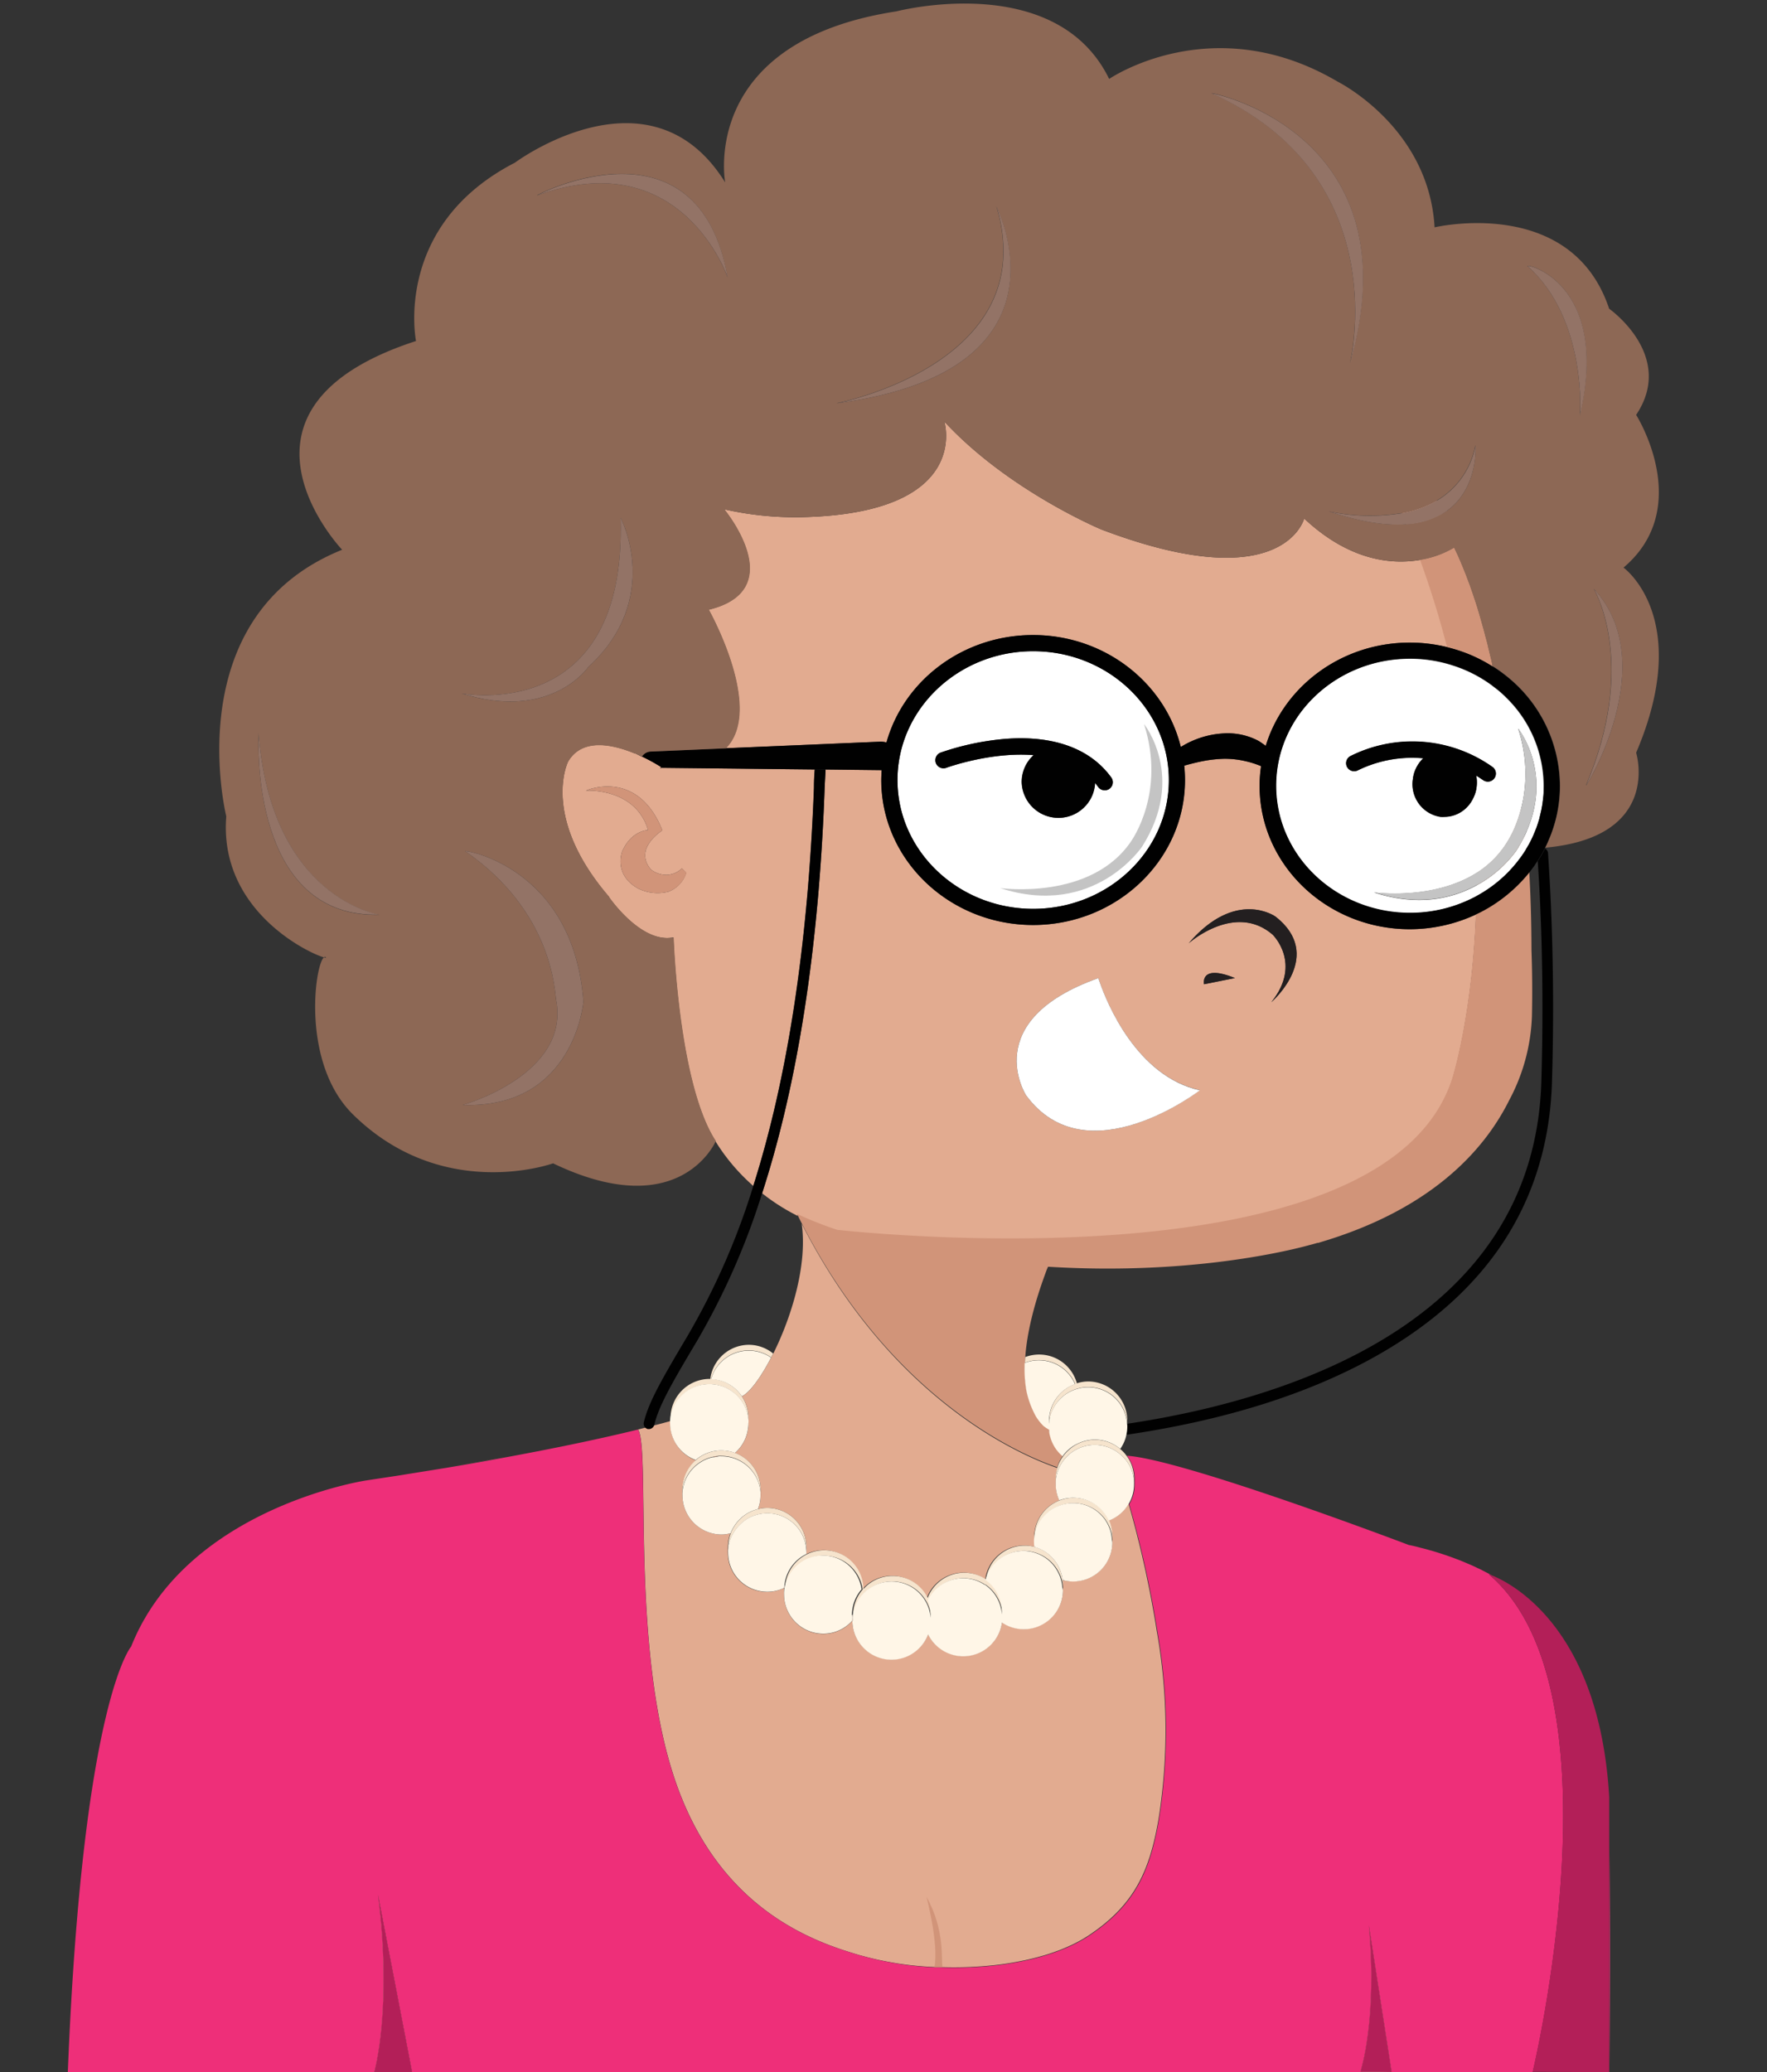 <svg id="Layer_1" data-name="Layer 1" xmlns="http://www.w3.org/2000/svg" viewBox="0 0 310.96 364.63"><rect x="0" y="0" width="310.96" height="364.63" fill="#333333" stroke="none"/><defs><style>.cls-1{fill:none;}.cls-2{fill:#e2ab90;}.cls-3{fill:#d19479;}.cls-4{fill:#ee2f79;}.cls-5{fill:#b31f58;}.cls-6{fill:#231f20;}.cls-7{fill:#fff;}.cls-8{fill:#010101;}.cls-9{fill:#c4c4c4;}.cls-10{fill:#f6e4cd;}.cls-11{fill:#fff6e7;}.cls-12{fill:#8d6855;}.cls-13{fill:#937366;}</style></defs><rect class="cls-1" width="310.96" height="364.63"/><g id="skin"><path id="chest" class="cls-2" d="M150,284.23a2.1,2.1,0,0,0,0,.36,2.12,2.12,0,0,1,.05-.44S150.05,284.2,150,284.23Zm0,.4a3.64,3.64,0,0,0,0,.48v.07l.08-.08A1.88,1.88,0,0,1,150,284.63Zm0-.4a2.1,2.1,0,0,0,0,.36,2.12,2.12,0,0,1,.05-.44S150.05,284.2,150,284.23Zm0,.4a3.64,3.64,0,0,0,0,.48v.07l.08-.08A1.88,1.88,0,0,1,150,284.63Zm0,0a3.64,3.64,0,0,0,0,.48v.07l.08-.08A1.88,1.88,0,0,1,150,284.63Zm0-.4a2.1,2.1,0,0,0,0,.36,2.12,2.12,0,0,1,.05-.44S150.05,284.2,150,284.23Zm0,.4a3.64,3.64,0,0,0,0,.48v.07l.08-.08A1.88,1.88,0,0,1,150,284.63Zm0,0a3.64,3.64,0,0,0,0,.48v.07l.08-.08A1.88,1.88,0,0,1,150,284.63Zm0-.4a2.1,2.1,0,0,0,0,.36,2.12,2.12,0,0,1,.05-.44S150.05,284.2,150,284.23Zm0,.4a3.64,3.64,0,0,0,0,.48v.07l.08-.08A1.88,1.88,0,0,1,150,284.63Zm0,0a3.64,3.64,0,0,0,0,.48v.07l.08-.08A1.88,1.88,0,0,1,150,284.63Zm0-.4a2.1,2.1,0,0,0,0,.36,2.12,2.12,0,0,1,.05-.44S150.05,284.2,150,284.23Zm0,.4a3.64,3.64,0,0,0,0,.48v.07l.08-.08A1.88,1.88,0,0,1,150,284.63Zm0,0a3.64,3.64,0,0,0,0,.48v.07l.08-.08A1.88,1.88,0,0,1,150,284.63Zm0-.4a2.1,2.1,0,0,0,0,.36,2.12,2.12,0,0,1,.05-.44S150.05,284.2,150,284.23Zm0,.4a3.64,3.64,0,0,0,0,.48v.07l.08-.08A1.88,1.88,0,0,1,150,284.63Zm0,0a3.64,3.64,0,0,0,0,.48v.07l.08-.08A1.88,1.88,0,0,1,150,284.63Zm0-.4a2.1,2.1,0,0,0,0,.36,2.12,2.12,0,0,1,.05-.44S150.05,284.2,150,284.23Zm0,.4a3.64,3.64,0,0,0,0,.48v.07l.08-.08A1.88,1.88,0,0,1,150,284.63Zm0,0a3.64,3.64,0,0,0,0,.48v.07l.08-.08A1.88,1.88,0,0,1,150,284.63Zm0-.4a2.1,2.1,0,0,0,0,.36,2.12,2.12,0,0,1,.05-.44S150.05,284.2,150,284.23Zm0,.4a3.64,3.64,0,0,0,0,.48v.07l.08-.08A1.88,1.88,0,0,1,150,284.63Zm0,0a3.64,3.64,0,0,0,0,.48v.07l.08-.08A1.88,1.88,0,0,1,150,284.63Zm0-.4a2.1,2.1,0,0,0,0,.36,2.12,2.12,0,0,1,.05-.44S150.05,284.2,150,284.23Zm0,.4a3.64,3.64,0,0,0,0,.48v.07l.08-.08A1.88,1.88,0,0,1,150,284.63Zm0,0a3.64,3.64,0,0,0,0,.48v.07l.08-.08A1.88,1.88,0,0,1,150,284.63Zm0-.4a2.1,2.1,0,0,0,0,.36,2.12,2.12,0,0,1,.05-.44S150.05,284.2,150,284.23Zm0,.4a3.64,3.64,0,0,0,0,.48v.07l.08-.08A1.88,1.88,0,0,1,150,284.63Zm0,0a3.64,3.64,0,0,0,0,.48v.07l.08-.08A1.88,1.88,0,0,1,150,284.63Zm0-.4a2.1,2.1,0,0,0,0,.36,2.12,2.12,0,0,1,.05-.44S150.05,284.2,150,284.23Zm0,.4a3.64,3.64,0,0,0,0,.48v.07l.08-.08A1.88,1.88,0,0,1,150,284.63Zm0,0a3.64,3.64,0,0,0,0,.48v.07l.08-.08A1.88,1.88,0,0,1,150,284.63Zm0-.4a2.1,2.1,0,0,0,0,.36,2.12,2.12,0,0,1,.05-.44S150.05,284.2,150,284.23Zm0,.4a3.64,3.64,0,0,0,0,.48v.07l.08-.08A1.88,1.88,0,0,1,150,284.63Zm0,0a3.64,3.64,0,0,0,0,.48v.07l.08-.08A1.88,1.88,0,0,1,150,284.63Zm0-.4a2.1,2.1,0,0,0,0,.36,2.12,2.12,0,0,1,.05-.44S150.05,284.2,150,284.23Zm0,.4a3.64,3.64,0,0,0,0,.48v.07l.08-.08A1.88,1.88,0,0,1,150,284.63Zm0,0a3.64,3.64,0,0,0,0,.48v.07l.08-.08A1.88,1.88,0,0,1,150,284.63Zm0-.4a2.1,2.1,0,0,0,0,.36,2.12,2.12,0,0,1,.05-.44S150.05,284.2,150,284.23Zm0,.4a3.64,3.64,0,0,0,0,.48v.07l.08-.08A1.88,1.88,0,0,1,150,284.63Zm0,0a3.64,3.64,0,0,0,0,.48v.07l.08-.08A1.88,1.88,0,0,1,150,284.63Zm0-.4a2.1,2.1,0,0,0,0,.36,2.12,2.12,0,0,1,.05-.44S150.05,284.2,150,284.23Zm0,.4a3.64,3.64,0,0,0,0,.48v.07l.08-.08A1.88,1.88,0,0,1,150,284.63Zm0,0a3.64,3.64,0,0,0,0,.48v.07l.08-.08A1.88,1.88,0,0,1,150,284.63Zm0-.4a2.1,2.1,0,0,0,0,.36,2.12,2.12,0,0,1,.05-.44S150.05,284.2,150,284.23Zm0,.4a3.64,3.64,0,0,0,0,.48v.07l.08-.08A1.88,1.88,0,0,1,150,284.63Zm-24.69-28.26a4.87,4.87,0,0,0,1.08-.17A5.53,5.53,0,0,0,125.35,256.37ZM150,284.63a3.64,3.64,0,0,0,0,.48v.07l.08-.08A1.88,1.88,0,0,1,150,284.63Zm0-.4a2.1,2.1,0,0,0,0,.36,2.12,2.12,0,0,1,.05-.44S150.05,284.2,150,284.23Zm0,.4a3.64,3.64,0,0,0,0,.48v.07l.08-.08A1.88,1.88,0,0,1,150,284.63Zm-24.69-28.26a4.87,4.87,0,0,0,1.08-.17A5.53,5.53,0,0,0,125.35,256.37ZM150,284.63a3.64,3.64,0,0,0,0,.48v.07l.08-.08A1.88,1.88,0,0,1,150,284.63Zm-24.69-28.26a4.87,4.87,0,0,0,1.08-.17A5.53,5.53,0,0,0,125.35,256.37ZM150,284.63a3.64,3.64,0,0,0,0,.48v.07l.08-.08A1.88,1.88,0,0,1,150,284.63Zm-24.69-28.26a4.87,4.87,0,0,0,1.08-.17A5.53,5.53,0,0,0,125.35,256.37ZM150,284.63a3.64,3.64,0,0,0,0,.48v.07l.08-.08A1.88,1.88,0,0,1,150,284.63Zm0-.4a2.1,2.1,0,0,0,0,.36,2.12,2.12,0,0,1,.05-.44S150.05,284.2,150,284.23Zm-24.66-27.86a4.87,4.87,0,0,0,1.08-.17A5.53,5.53,0,0,0,125.35,256.37ZM150,284.63a3.64,3.64,0,0,0,0,.48v.07l.08-.08A1.88,1.88,0,0,1,150,284.63Zm0-.4a2.1,2.1,0,0,0,0,.36,2.12,2.12,0,0,1,.05-.44S150.05,284.2,150,284.23Zm-24.66-27.86a4.87,4.87,0,0,0,1.08-.17A5.53,5.53,0,0,0,125.35,256.37ZM150,284.63a3.64,3.64,0,0,0,0,.48v.07l.08-.08A1.88,1.88,0,0,1,150,284.63Zm0-.4a2.1,2.1,0,0,0,0,.36,2.12,2.12,0,0,1,.05-.44S150.05,284.2,150,284.23Zm-24.66-27.86a4.87,4.87,0,0,0,1.08-.17A5.53,5.53,0,0,0,125.35,256.37ZM150,284.63a3.64,3.64,0,0,0,0,.48v.07l.08-.08A1.88,1.88,0,0,1,150,284.63Zm0-.4a2.1,2.1,0,0,0,0,.36,2.12,2.12,0,0,1,.05-.44S150.05,284.2,150,284.23Zm-24.66-27.86a4.87,4.87,0,0,0,1.08-.17A5.53,5.53,0,0,0,125.35,256.37ZM150,284.63a3.64,3.64,0,0,0,0,.48v.07l.08-.08A1.88,1.88,0,0,1,150,284.63Zm0-.4a2.1,2.1,0,0,0,0,.36,2.12,2.12,0,0,1,.05-.44S150.05,284.2,150,284.23Zm-77.5,80.38-6-31.2c2.57,20.08-.67,31.17-.67,31.17ZM73.62,259c6.3-1,11.32-1.86,15.53-2.67C84.18,257.25,79,258.16,73.62,259Zm51.73-2.64a4.87,4.87,0,0,0,1.08-.17A5.53,5.53,0,0,0,125.35,256.37ZM150,284.63a3.64,3.64,0,0,0,0,.48v.07l.08-.08A1.88,1.88,0,0,1,150,284.63Zm0-.4a2.1,2.1,0,0,0,0,.36,2.12,2.12,0,0,1,.05-.44S150.05,284.2,150,284.23Zm53.61,3a188.13,188.13,0,0,0-5-22.64,6.83,6.83,0,0,1-3.5,2.94,6.88,6.88,0,0,1,.63,2.87,3.64,3.64,0,0,1,0,.48,3.71,3.71,0,0,1,0,.47,6.89,6.89,0,0,1-6.9,6.89A6.66,6.66,0,0,1,187,278a5.29,5.29,0,0,1,.06.8,3.15,3.15,0,0,1,0,.44h0a0,0,0,0,1,0,0h0a3.59,3.59,0,0,1,0,.47,6.89,6.89,0,0,1-10.73,5.73,6.89,6.89,0,0,1-13,2.09A6.89,6.89,0,0,1,150,285.18a6.8,6.8,0,0,1-5.13,2.31,6.9,6.9,0,0,1-6.89-6.9,3.87,3.87,0,0,1,0-.48h0s0,0,0,0h0a0,0,0,0,1,0,0,3.11,3.11,0,0,1,0-.43,1.27,1.27,0,0,1,0-.28,6.68,6.68,0,0,1-3,.7,6.89,6.89,0,0,1-6.9-6.89,3.87,3.87,0,0,1,0-.48,3.59,3.59,0,0,1,0-.47,6.78,6.78,0,0,1,.46-2.47A6.28,6.28,0,0,1,127,270a6.9,6.9,0,0,1-6.9-6.89,3.71,3.71,0,0,1,0-.47,3.87,3.87,0,0,1,0-.48,6.79,6.79,0,0,1,2.39-5.2,6.89,6.89,0,0,1-4.52-6.47,3.4,3.4,0,0,1,0-.45c-.9.25-1.84.51-2.81.75-.54.15-1.09.29-1.64.42l-1.22.31c2.24,3.71-1.45,38.8,6.63,62.06,7.83,22.57,24.48,28.12,32.28,30.41a57.72,57.72,0,0,0,13.26,2.12v0h.8c9.91.38,20.09-1.42,26.37-5.61,8-5.35,10.66-11.28,12.23-20.37A99.81,99.81,0,0,0,203.62,287.26Zm-53.53-3.11s0,.05-.08.08a2.1,2.1,0,0,0,0,.36A2.12,2.12,0,0,1,150.09,284.15Zm-.05.48a3.64,3.64,0,0,0,0,.48v.07l.08-.08A1.88,1.88,0,0,1,150,284.63Zm-24.69-28.26a4.87,4.87,0,0,0,1.08-.17A5.53,5.53,0,0,0,125.35,256.37ZM244.9,364.57l-4-25.76c1.51,16.62-1.48,25.68-1.48,25.68ZM150,284.23a2.1,2.1,0,0,0,0,.36,2.12,2.12,0,0,1,.05-.44S150.05,284.2,150,284.23Zm0,.4a3.64,3.64,0,0,0,0,.48v.07l.08-.08A1.88,1.88,0,0,1,150,284.63Zm-24.69-28.26a4.87,4.87,0,0,0,1.08-.17A5.53,5.53,0,0,0,125.35,256.37ZM150,284.23a2.1,2.1,0,0,0,0,.36,2.12,2.12,0,0,1,.05-.44S150.05,284.2,150,284.23Zm0,.4a3.64,3.64,0,0,0,0,.48v.07l.08-.08A1.88,1.88,0,0,1,150,284.63Zm-24.69-28.26a4.87,4.87,0,0,0,1.08-.17A5.53,5.53,0,0,0,125.35,256.37ZM150,284.23a2.1,2.1,0,0,0,0,.36,2.12,2.12,0,0,1,.05-.44S150.05,284.2,150,284.23Zm0,.4a3.64,3.64,0,0,0,0,.48v.07l.08-.08A1.88,1.88,0,0,1,150,284.63Zm-24.69-28.26a4.87,4.87,0,0,0,1.08-.17A5.53,5.53,0,0,0,125.35,256.37ZM150,284.23a2.1,2.1,0,0,0,0,.36,2.12,2.12,0,0,1,.05-.44S150.05,284.2,150,284.23Zm0,.4a3.64,3.64,0,0,0,0,.48v.07l.08-.08A1.88,1.88,0,0,1,150,284.63Zm-24.69-28.26a4.87,4.87,0,0,0,1.08-.17A5.53,5.53,0,0,0,125.35,256.37ZM150,284.23a2.1,2.1,0,0,0,0,.36,2.12,2.12,0,0,1,.05-.44S150.05,284.2,150,284.23Zm0,.4a3.64,3.64,0,0,0,0,.48v.07l.08-.08A1.88,1.88,0,0,1,150,284.63Zm-24.69-28.26a4.87,4.87,0,0,0,1.08-.17A5.53,5.53,0,0,0,125.35,256.37ZM150,284.23a2.1,2.1,0,0,0,0,.36,2.12,2.12,0,0,1,.05-.44S150.05,284.2,150,284.23Zm0,.4a3.64,3.64,0,0,0,0,.48v.07l.08-.08A1.88,1.88,0,0,1,150,284.63Zm-24.69-28.26a4.87,4.87,0,0,0,1.08-.17A5.53,5.53,0,0,0,125.35,256.37ZM150,284.63a3.64,3.64,0,0,0,0,.48v.07l.08-.08A1.88,1.88,0,0,1,150,284.63Zm-24.69-28.26a4.87,4.87,0,0,0,1.08-.17A5.53,5.53,0,0,0,125.35,256.37ZM150,284.63a3.64,3.64,0,0,0,0,.48v.07l.08-.08A1.88,1.88,0,0,1,150,284.63Zm0-.4a2.1,2.1,0,0,0,0,.36,2.12,2.12,0,0,1,.05-.44S150.05,284.2,150,284.23Zm0,.4a3.64,3.64,0,0,0,0,.48v.07l.08-.08A1.88,1.88,0,0,1,150,284.63Zm-24.69-28.26a4.87,4.87,0,0,0,1.08-.17A5.53,5.53,0,0,0,125.35,256.37ZM150,284.63a3.64,3.64,0,0,0,0,.48v.07l.08-.08A1.88,1.88,0,0,1,150,284.63Zm0-.4a2.1,2.1,0,0,0,0,.36,2.12,2.12,0,0,1,.05-.44S150.05,284.2,150,284.23Zm0,.4a3.64,3.64,0,0,0,0,.48v.07l.08-.08A1.88,1.88,0,0,1,150,284.63Zm0,0a3.64,3.64,0,0,0,0,.48v.07l.08-.08A1.88,1.88,0,0,1,150,284.63Zm0-.4a2.1,2.1,0,0,0,0,.36,2.12,2.12,0,0,1,.05-.44S150.05,284.2,150,284.23Zm0,.4a3.64,3.64,0,0,0,0,.48v.07l.08-.08A1.88,1.88,0,0,1,150,284.63Zm0,0a3.64,3.64,0,0,0,0,.48v.07l.08-.08A1.88,1.88,0,0,1,150,284.63Zm0-.4a2.1,2.1,0,0,0,0,.36,2.12,2.12,0,0,1,.05-.44S150.05,284.2,150,284.23Zm0,.4a3.64,3.64,0,0,0,0,.48v.07l.08-.08A1.88,1.88,0,0,1,150,284.63Zm0,0a3.64,3.64,0,0,0,0,.48v.07l.08-.08A1.88,1.88,0,0,1,150,284.63Zm0-.4a2.1,2.1,0,0,0,0,.36,2.12,2.12,0,0,1,.05-.44S150.05,284.2,150,284.23Zm0,.4a3.64,3.64,0,0,0,0,.48v.07l.08-.08A1.88,1.88,0,0,1,150,284.63Zm0,0a3.64,3.64,0,0,0,0,.48v.07l.08-.08A1.88,1.88,0,0,1,150,284.63Zm0-.4a2.1,2.1,0,0,0,0,.36,2.12,2.12,0,0,1,.05-.44S150.05,284.2,150,284.23Zm0,.4a3.64,3.64,0,0,0,0,.48v.07l.08-.08A1.88,1.88,0,0,1,150,284.63Zm0,0a3.64,3.64,0,0,0,0,.48v.07l.08-.08A1.88,1.88,0,0,1,150,284.63Zm0-.4a2.1,2.1,0,0,0,0,.36,2.12,2.12,0,0,1,.05-.44S150.05,284.2,150,284.23Zm0,.4a3.64,3.64,0,0,0,0,.48v.07l.08-.08A1.88,1.88,0,0,1,150,284.63Zm0,0a3.64,3.64,0,0,0,0,.48v.07l.08-.08A1.88,1.88,0,0,1,150,284.63Zm0-.4a2.1,2.1,0,0,0,0,.36,2.12,2.12,0,0,1,.05-.44S150.05,284.2,150,284.23Zm0,.4a3.64,3.64,0,0,0,0,.48v.07l.08-.08A1.88,1.88,0,0,1,150,284.63Zm0,0a3.64,3.64,0,0,0,0,.48v.07l.08-.08A1.88,1.88,0,0,1,150,284.63Zm0-.4a2.1,2.1,0,0,0,0,.36,2.12,2.12,0,0,1,.05-.44S150.05,284.2,150,284.23Zm0,.4a3.64,3.64,0,0,0,0,.48v.07l.08-.08A1.88,1.88,0,0,1,150,284.63Zm0,0a3.64,3.64,0,0,0,0,.48v.07l.08-.08A1.88,1.88,0,0,1,150,284.63Zm0-.4a2.1,2.1,0,0,0,0,.36,2.12,2.12,0,0,1,.05-.44S150.05,284.2,150,284.23Zm0,.4a3.64,3.64,0,0,0,0,.48v.07l.08-.08A1.88,1.88,0,0,1,150,284.63Zm0,0a3.64,3.64,0,0,0,0,.48v.07l.08-.08A1.88,1.88,0,0,1,150,284.63Zm0-.4a2.1,2.1,0,0,0,0,.36,2.12,2.12,0,0,1,.05-.44S150.05,284.2,150,284.23Zm0,.4a3.64,3.64,0,0,0,0,.48v.07l.08-.08A1.88,1.88,0,0,1,150,284.63Zm0,0a3.64,3.64,0,0,0,0,.48v.07l.08-.08A1.88,1.88,0,0,1,150,284.63Zm0-.4a2.1,2.1,0,0,0,0,.36,2.12,2.12,0,0,1,.05-.44S150.05,284.2,150,284.23Zm0,.4a3.64,3.64,0,0,0,0,.48v.07l.08-.08A1.88,1.88,0,0,1,150,284.63Zm0,0a3.64,3.64,0,0,0,0,.48v.07l.08-.08A1.88,1.88,0,0,1,150,284.63Zm0-.4a2.1,2.1,0,0,0,0,.36,2.12,2.12,0,0,1,.05-.44S150.05,284.2,150,284.23Zm0,.4a3.64,3.64,0,0,0,0,.48v.07l.08-.08A1.88,1.88,0,0,1,150,284.63Zm0,0a3.64,3.64,0,0,0,0,.48v.07l.08-.08A1.88,1.88,0,0,1,150,284.63Zm0-.4a2.1,2.1,0,0,0,0,.36,2.12,2.12,0,0,1,.05-.44S150.05,284.2,150,284.23Zm0,.4a3.64,3.64,0,0,0,0,.48v.07l.08-.08A1.88,1.88,0,0,1,150,284.63Zm0,0a3.64,3.64,0,0,0,0,.48v.07l.08-.08A1.88,1.88,0,0,1,150,284.63Zm0-.4a2.1,2.1,0,0,0,0,.36,2.12,2.12,0,0,1,.05-.44S150.05,284.2,150,284.23Zm0,.4a3.64,3.64,0,0,0,0,.48v.07l.08-.08A1.88,1.88,0,0,1,150,284.63Zm0,0a3.64,3.64,0,0,0,0,.48v.07l.08-.08A1.88,1.88,0,0,1,150,284.63Zm0-.4a2.1,2.1,0,0,0,0,.36,2.12,2.12,0,0,1,.05-.44S150.05,284.2,150,284.23Zm0,.4a3.64,3.64,0,0,0,0,.48v.07l.08-.08A1.88,1.88,0,0,1,150,284.63Zm0,0a3.64,3.64,0,0,0,0,.48v.07l.08-.08A1.88,1.88,0,0,1,150,284.63Zm0-.4a2.1,2.1,0,0,0,0,.36,2.12,2.12,0,0,1,.05-.44S150.05,284.2,150,284.23Zm0,.4a3.64,3.64,0,0,0,0,.48v.07l.08-.08A1.88,1.88,0,0,1,150,284.63Z"/><path id="neck" class="cls-2" d="M182,270.43a3.64,3.64,0,0,0,0,.48,3.71,3.71,0,0,0,0,.47,5.55,5.55,0,0,0,.06.82,6.32,6.32,0,0,0-1.85-.27,6.88,6.88,0,0,0-6.82,5.93,6.91,6.91,0,0,0-10.27,3.25,6.88,6.88,0,0,0-6.18-3.84,6.81,6.81,0,0,0-5.12,2.3,6.9,6.9,0,0,0-6.9-6.82,6.81,6.81,0,0,0-3,.69,1.18,1.18,0,0,0,0-.27,3.87,3.87,0,0,0,0-.48,3.59,3.59,0,0,0,0-.47,6.89,6.89,0,0,0-6.89-6.9,6.3,6.3,0,0,0-1.64.21,6.72,6.72,0,0,0,.46-2.46,3.71,3.71,0,0,0,0-.47,3.87,3.87,0,0,0,0-.48,6.86,6.86,0,0,0-4.51-6.46,6.82,6.82,0,0,0,2.3-4.28,4.8,4.8,0,0,0,.08-.93h0a3.44,3.44,0,0,0,0-.46,3.87,3.87,0,0,0,0-.48,6.85,6.85,0,0,0-1.17-3.83c1.29-.55,3.27-3.16,5.17-6.83.12-.21.24-.44.36-.68,3.18-6.38,6.05-15.57,5-22.87,15.89,31.19,38.68,40.84,45,43a6.56,6.56,0,0,0-.27,1.9c0,.16,0,.32,0,.47s0,.31,0,.48a6.68,6.68,0,0,0,.62,2.86A6.88,6.88,0,0,0,182,270.43Z"/><path id="lower_face" class="cls-2" d="M248.1,163.5c-14.56,0-26.42-11.31-26.42-25.21a23.56,23.56,0,0,1,.26-3.48,16.55,16.55,0,0,0-2.94-.92,16.18,16.18,0,0,0-3.5-.38,23.09,23.09,0,0,0-3.73.4c-1.09.21-2.27.51-3.35.81.08.83.13,1.68.13,2.53,0,14.06-12,25.51-26.73,25.51s-26.72-11.45-26.72-25.51c0-.59,0-1.17.07-1.74h-.26l-9.63-.11c0,.49-.1,1.79-.16,3.28-1,28-4.72,51.87-11,71.28a36.37,36.37,0,0,0,6.29,4s-.05-.1-.08-.15,0-.05.51.17a62.73,62.73,0,0,0,6.57,2.56h0c2.49.26,12.3,1.23,25.11,1.45h0c29.57.52,75.08-2.93,83.1-28.17,0,0,3.48-11.06,4.13-28.92A27.55,27.55,0,0,1,248.1,163.5Zm-67.52,29.23s-8.45-13.13,12.72-20.63l0,0c0,.11.11.38.26.8,1.2,3.44,6.42,16.43,17.57,18.9C211.15,191.84,191.23,207.22,180.58,192.73Zm31.31-19.55s-.81-3.63,5.44-1.09Zm11.84,3.15c5.5-6.82.22-11.89.22-11.89-6.5-5.59-14.41,1.21-14.76,1.53,8.31-9.7,15.28-4.69,15.28-4.69C233.05,168,224.12,176,223.73,176.33Z"/><path id="ear" class="cls-2" d="M116.33,135.09c0,.06,0,.1,0,.15l-.21-.15h.2v-.15a32.39,32.39,0,0,0-3.38-1.85.11.11,0,0,0,0,.06c-.37-.2-.75-.39-1.14-.58l-.09,0c-3.92-1.64-9.26-2.79-11.74,1.41,0,0-4.9,9.74,7.2,23.84a0,0,0,0,0,0,0,.15.15,0,0,1,0,.06c.6.85,5.77,7.94,11.09,7.1l.25-.05h0s.83,25.73,7.4,35.81l0,.07a34.59,34.59,0,0,0,6.65,7.85c6.06-19.1,9.63-42.54,10.67-70.05,0-1.58.09-2.57.14-3.22Zm1.28,21.81a7.75,7.75,0,0,1-5.32-.57c-4.45-2.5-2.78-6.57-2.78-6.57,1.67-3.7,4.54-3.7,4.54-3.7-2.22-7.51-10.93-6.95-10.93-6.95.5-.25,9.17-3.71,13.45,7,0,0-5.19,3.18-2,6.9a4.56,4.56,0,0,0,2.77.93,4.16,4.16,0,0,0,2.66-1.14l.77.76A5.19,5.19,0,0,1,117.61,156.9Z"/><path id="forehead" class="cls-2" d="M262.66,117.25a26,26,0,0,0-7.23-3.19l-.78-.21a27.38,27.38,0,0,0-6.55-.79c-12,0-22.15,7.68-25.35,18.16l-.21-.15c-.35-.23-.69-.5-1.06-.71s-.76-.37-1.16-.54a11.64,11.64,0,0,0-5-.78,15.46,15.46,0,0,0-4.72,1,15.22,15.22,0,0,0-2.8,1.39c-2.76-11.28-13.38-19.7-26-19.7-12.34,0-22.76,8-25.8,18.91a3.64,3.64,0,0,0-1.24-.14l-27.06,1.15c6.84-6.92-3-24.38-3-24.38,14.47-3.53,2.72-17.67,2.72-17.67A56.54,56.54,0,0,0,141,91c30.22-.64,25.18-16.84,25.18-16.84,11.25,12.18,27.64,19,27.64,19,32.15,12.21,35.69-1.93,35.69-1.93,8,7.5,15.47,8.13,20.38,7.29a17,17,0,0,0,6-2.15c.36.73.72,1.49,1.05,2.28.17.39.33.79.5,1.19l.49,1.22.28.74c.12.34.26.69.38,1s.34,1,.5,1.43c.23.67.45,1.35.67,2a2.17,2.17,0,0,0,.07.24,6.17,6.17,0,0,1,.19.61c.15.49.3,1,.44,1.48.08.3.17.59.25.89s.15.51.21.76c.14.46.26.92.38,1.39s.21.8.32,1.2.2.79.29,1.2c.15.6.29,1.21.44,1.8S262.56,116.78,262.66,117.25Z"/></g><g id="skin_shade"><path class="cls-3" d="M253.83,90.4a14,14,0,0,1-6.33,1.85c-.26-.64-.54-1.3-.82-2a19.15,19.15,0,0,0,6.13-2.18C253.14,88.84,253.49,89.6,253.83,90.4Z"/><path class="cls-3" d="M262.66,117.25a26,26,0,0,0-7.23-3.19l-.78-.21c-1.28-5-2.85-10.11-4.75-15.36a17,17,0,0,0,6-2.15c.36.73.72,1.49,1.05,2.28.17.39.33.79.5,1.19l.49,1.22.28.74c.12.34.26.69.38,1s.34,1,.5,1.43c.23.67.45,1.35.67,2a2.17,2.17,0,0,0,.07.24,6.17,6.17,0,0,1,.19.61c.15.49.3,1,.44,1.48.08.3.17.59.25.89s.15.51.21.76c.14.46.26.92.38,1.39s.21.8.32,1.2.2.79.29,1.2c.15.6.29,1.21.44,1.8S262.56,116.78,262.66,117.25Z"/><path class="cls-3" d="M268.29,147.07h0c-.27.54-.55,1.09-.89,1.65h0c-.17.32-.36.62-.56.93a21.13,21.13,0,0,1-6.91,6.05c0-.71,0-1.44,0-2.18a16.86,16.86,0,0,0,5-4.89,18.74,18.74,0,0,0,2.07-4.14h0a23.4,23.4,0,0,0,.71-2.3C267.92,143.79,268.12,145.42,268.29,147.07Z"/><path class="cls-3" d="M120.81,153.55a5.19,5.19,0,0,1-3.2,3.35,7.75,7.75,0,0,1-5.32-.57c-4.45-2.5-2.78-6.57-2.78-6.57,1.67-3.7,4.54-3.7,4.54-3.7-2.22-7.51-10.93-6.95-10.93-6.95.5-.25,9.17-3.71,13.45,7,0,0-5.19,3.18-2,6.9a4.56,4.56,0,0,0,2.77.93,4.16,4.16,0,0,0,2.66-1.14Z"/><path class="cls-3" d="M269.59,178.86a33.77,33.77,0,0,1-4,14.73,0,0,0,0,0,0,0c-4.34,8.71-13.59,19.17-33.3,25l-.27.09h-.05a.24.24,0,0,1-.12,0l-.36.11-.3.08-.35.1-.4.1-.44.12c-4.7,1.25-21.85,5.16-45.57,3.69h0c-.07.18-.16.38-.25.6-.8,2.2-3.28,8.77-3.75,15.27l-.06,1a22.58,22.58,0,0,0,.27,4.68l.06.32a15.94,15.94,0,0,0,1.59,4.29.83.83,0,0,0,.07.13,9.15,9.15,0,0,0,1.36,1.7l.09.1.28.16a.71.71,0,0,1,.14.1,2.9,2.9,0,0,1,.31.19l.15.09h0a1.75,1.75,0,0,0,0,.33,3.88,3.88,0,0,0,.18.9,6.71,6.71,0,0,0,2.18,3.42,6.34,6.34,0,0,0-1,2c-6.28-2.15-29.07-11.8-45-43-.23-.43-.45-.88-.67-1.34,0,0-.05-.1-.08-.15s0-.05.51.17a62.73,62.73,0,0,0,6.57,2.56h0c2.49.26,12.3,1.23,25.11,1.45h0c29.57.52,75.08-2.93,83.1-28.17,0,0,3.48-11.06,4.13-28.92l.71-.34a26.63,26.63,0,0,0,8.4-6.74l.29-.36c.24,4.35.38,8.88.39,13.63a1.92,1.92,0,0,1,0,.24Q269.72,172.93,269.59,178.86Z"/><path id="cleavage" class="cls-3" d="M165.87,346.11h-1.43v0c.78-4-1.29-11.93-1.39-12.35C166.42,339.75,165.57,345.22,165.87,346.11Z"/></g><path id="shirt" class="cls-4" d="M283.21,325.25c0-.54,0-1.08,0-1.61l0,0,0,40.94-13.48,0S285.93,297.22,262,277a4.64,4.64,0,0,1,.52.18l-.73-.4-.79-.4c-.27-.16-.56-.29-.84-.42s-.81-.39-1.23-.57-1.11-.48-1.68-.71c-.32-.14-.66-.27-1-.39-1.28-.49-2.63-.94-4-1.35l-1.34-.38-1.14-.29c-.55-.15-1.11-.28-1.68-.4h0l-.09,0c-2.34-.89-39.93-15.09-49.67-15.73a6.16,6.16,0,0,1,.76,1.29,6.7,6.7,0,0,1,.59,2.81,3.62,3.62,0,0,1,0,.47,3.77,3.77,0,0,1,0,.48,6.76,6.76,0,0,1-.95,3.49,188.13,188.13,0,0,1,5,22.64,99.81,99.81,0,0,1,.22,32.87c-1.57,9.09-4.2,15-12.23,20.37-6.28,4.19-16.46,6-26.37,5.61h-.8v0A57.72,57.72,0,0,1,151.19,344c-7.8-2.29-24.45-7.84-32.28-30.41-8.08-23.26-4.39-58.35-6.63-62.06-6.53,1.6-14.13,3.19-22.38,4.72l-.75.14c-4.21.81-9.23,1.68-15.53,2.67l-2.3.37c-.5.09-1,.16-1.5.24l-5.41.82s-31.59,4.76-41.33,29.22c0,0-8.55,9.74-11.15,75l271.28-.05S283.45,344.05,283.21,325.25ZM65.85,364.58s3.24-11.09.67-31.17l6,31.2Zm173.57-.09s3-9.06,1.48-25.68l4,25.76Z"/><g id="shirt_shade"><path class="cls-5" d="M269.71,364.54S285.93,297.22,262,277a4.64,4.64,0,0,1,.52.18l0,0c3.18,1.26,18.94,9,20.67,39v7.47l0,40.94Z"/><path class="cls-5" d="M65.85,364.58s3.24-11.09.67-31.17l6,31.2Z"/><path class="cls-5" d="M239.42,364.49s3-9.06,1.48-25.68l4,25.76Z"/></g><g id="nose"><path class="cls-6" d="M223.73,176.33c5.5-6.82.22-11.89.22-11.89-6.5-5.59-14.41,1.21-14.76,1.53,8.31-9.7,15.28-4.69,15.28-4.69C233.05,168,224.12,176,223.73,176.33Z"/><path class="cls-6" d="M217.33,172.09l-5.44,1.09S211.08,169.55,217.33,172.09Z"/></g><g id="glasses"><g id="lenses"><path id="lense" class="cls-7" d="M181.82,114.58c-13.16,0-23.88,10.17-23.88,22.67s10.72,22.66,23.88,22.66,23.88-10.17,23.88-22.66S195,114.58,181.82,114.58Zm-17.11,19.67a1.43,1.43,0,0,1,.84-1.83A46.84,46.84,0,0,1,177,130c8.43-.63,14.86,1.71,18.55,6.78a1.43,1.43,0,0,1-.32,2,1.36,1.36,0,0,1-.84.27,1.39,1.39,0,0,1-1.15-.58c-.18-.25-.36-.48-.55-.71a6.46,6.46,0,0,1-12.91-.15,6.37,6.37,0,0,1,2.09-4.74c-7.54-.62-15.25,2.18-15.38,2.23A1.43,1.43,0,0,1,164.71,134.25Z"/><path id="lense-2" data-name="lense" class="cls-7" d="M265.35,123.05c-.42-.43-.85-.84-1.3-1.24l-.16-.13-.35-.3h0l-.85-.65-.1-.07a1.31,1.31,0,0,0-.27-.21,23.6,23.6,0,0,0-6.87-3.41c-.26-.09-.51-.16-.77-.23a24,24,0,0,0-6.57-.89c-13,0-23.57,10-23.57,22.38s10.57,22.36,23.57,22.36A24.52,24.52,0,0,0,259.22,158a7.73,7.73,0,0,0,.69-.37,23.23,23.23,0,0,0,7.67-6.76,4.92,4.92,0,0,0,.29-.41c.24-.34.45-.67.66-1,0,0,0,0,0-.08h.05a6.32,6.32,0,0,0,.33-.56h0a1.63,1.63,0,0,0,.11-.17c.33-.6.63-1.22.9-1.85.08-.21.18-.42.26-.63h0a2.68,2.68,0,0,1,.12-.3,1.92,1.92,0,0,0,.11-.31,6.45,6.45,0,0,0,.21-.62,3.36,3.36,0,0,0,.14-.45s0,0,0,0a4.74,4.74,0,0,0,.15-.5.17.17,0,0,0,0-.07c.05-.15.08-.3.12-.45s.11-.48.17-.73.1-.48.14-.73.09-.5.12-.74l.09-.74c0-.36.07-.71.09-1.07v-.06c0-.35,0-.71,0-1.06A21.77,21.77,0,0,0,265.35,123.05ZM237.07,135a1.41,1.41,0,0,1,.56-1.93,24.37,24.37,0,0,1,25,1.89,1.42,1.42,0,0,1-.8,2.59,1.45,1.45,0,0,1-.82-.26c-.41-.28-.83-.55-1.23-.8a5.94,5.94,0,0,1,.07,2,5.68,5.68,0,0,1-.58,1.94,5.83,5.83,0,0,1-1.33,1.83,5.59,5.59,0,0,1-3.77,1.49,5.08,5.08,0,0,1-.67,0,5.82,5.82,0,0,1-4.87-6.62,6,6,0,0,1,1.84-3.69A21.78,21.78,0,0,0,239,135.52,1.43,1.43,0,0,1,237.07,135Zm31.62,11.24c-.13.29-.26.58-.4.87h0c-.27.54-.55,1.09-.89,1.65h0c-.17.32-.36.62-.56.93a21.13,21.13,0,0,1-6.91,6.05c-4.18,2.31-10.23,3.85-18.14,1.29,0,0,10.38,1.47,18.13-3.47a16.86,16.86,0,0,0,5-4.89,18.74,18.74,0,0,0,2.07-4.14h0a23.4,23.4,0,0,0,.71-2.3c.15-.58.28-1.2.4-1.85h0a25.37,25.37,0,0,0-.94-12.19S273.25,135.68,268.69,146.2Z"/></g><g id="eyes"><path id="eye" class="cls-8" d="M195.27,138.78a1.36,1.36,0,0,1-.84.27,1.39,1.39,0,0,1-1.15-.58c-.18-.25-.36-.48-.55-.71a6.46,6.46,0,0,1-12.91-.15,6.37,6.37,0,0,1,2.09-4.74c-7.54-.62-15.25,2.18-15.38,2.23a1.43,1.43,0,0,1-1-2.68A46.84,46.84,0,0,1,177,130c8.43-.63,14.86,1.71,18.55,6.78A1.43,1.43,0,0,1,195.27,138.78Z"/><path id="eye-2" data-name="eye" class="cls-8" d="M263,136.9a1.43,1.43,0,0,1-1.16.61,1.45,1.45,0,0,1-.82-.26c-.41-.28-.83-.55-1.23-.8a5.94,5.94,0,0,1,.07,2,5.68,5.68,0,0,1-.58,1.94,5.83,5.83,0,0,1-1.33,1.83,5.59,5.59,0,0,1-3.77,1.49,5.08,5.08,0,0,1-.67,0,5.82,5.82,0,0,1-4.87-6.62,6,6,0,0,1,1.84-3.69A21.78,21.78,0,0,0,239,135.52a1.43,1.43,0,0,1-1.93-.56,1.41,1.41,0,0,1,.56-1.93,24.37,24.37,0,0,1,25,1.89A1.42,1.42,0,0,1,263,136.9Z"/></g><path id="frames" class="cls-8" d="M265.74,119.51c-.49-.42-.94-.76-1.34-1.07l-.48-.35c-.41-.29-.83-.58-1.26-.83h0a26,26,0,0,0-7.23-3.19l-.78-.21a27.38,27.38,0,0,0-6.55-.79c-12,0-22.15,7.68-25.35,18.16l-.21-.15c-.35-.23-.69-.5-1.06-.71s-.76-.37-1.16-.54a11.64,11.64,0,0,0-5-.78,15.46,15.46,0,0,0-4.72,1,15.22,15.22,0,0,0-2.8,1.39c-2.76-11.28-13.38-19.7-26-19.7-12.34,0-22.76,8-25.8,18.91a3.64,3.64,0,0,0-1.24-.14l-27.06,1.15-13.18.57a1.91,1.91,0,0,0-1.59.87,32.39,32.39,0,0,1,3.38,1.85v.15l27.05.29,1.9,0,9.63.11h.26c0,.57-.07,1.15-.07,1.74,0,14.06,12,25.51,26.72,25.51s26.73-11.45,26.73-25.51c0-.85-.05-1.7-.13-2.53,1.08-.3,2.26-.6,3.35-.81a23.09,23.09,0,0,1,3.73-.4,16.18,16.18,0,0,1,3.5.38,16.55,16.55,0,0,1,2.94.92,23.56,23.56,0,0,0-.26,3.48c0,13.9,11.86,25.21,26.42,25.21a27.55,27.55,0,0,0,11.71-2.61l.71-.34a26.63,26.63,0,0,0,8.4-6.74l.29-.36c.22-.28.43-.57.64-.85s.28-.39.39-.57.23-.34.34-.51c.31-.44.58-.9.86-1.39v0a.93.93,0,0,0,.05-.1c.14-.24.26-.47.38-.72a.73.73,0,0,0,.05-.09c.22-.43.42-.86.6-1.3a23.89,23.89,0,0,0,2-9.61A24.8,24.8,0,0,0,265.74,119.51Zm-83.92,40.4c-13.16,0-23.88-10.17-23.88-22.66s10.72-22.67,23.88-22.67,23.88,10.17,23.88,22.67S195,159.91,181.82,159.91Zm89.83-20.56v.06c0,.36,0,.71-.09,1.07l-.09.74c0,.24-.07.49-.12.74s-.08.49-.14.73-.11.49-.17.73-.07.3-.12.45a.17.17,0,0,1,0,.07,4.74,4.74,0,0,1-.15.5s0,0,0,0a3.36,3.36,0,0,1-.14.45,6.45,6.45,0,0,1-.21.62,1.92,1.92,0,0,1-.11.31,2.68,2.68,0,0,0-.12.3h0c-.08.21-.18.42-.26.63-.27.63-.57,1.25-.9,1.85a1.63,1.63,0,0,1-.11.17h0a6.32,6.32,0,0,1-.33.56.59.59,0,0,1,0,.08c-.21.34-.42.67-.66,1a4.92,4.92,0,0,1-.29.41,23.23,23.23,0,0,1-7.67,6.76,7.73,7.73,0,0,1-.69.37,24.52,24.52,0,0,1-11.12,2.65c-13,0-23.57-10-23.57-22.36s10.57-22.38,23.57-22.38a24,24,0,0,1,6.57.89c.26.07.51.14.77.23a23.6,23.6,0,0,1,6.87,3.41,1.31,1.31,0,0,1,.27.21l.1.07.85.65h0l.35.3.16.13c.45.4.88.81,1.3,1.24a21.77,21.77,0,0,1,6.32,15.24C271.67,138.64,271.67,139,271.65,139.35Z"/><g id="lense_highlight"><path class="cls-9" d="M201.33,127.4s7.45,9.23-.32,21.53c0,0-8.43,12.71-25,7.33,0,0,16.07,2.28,23.13-8.36C199.09,147.9,205.22,139.54,201.33,127.4Z"/><path class="cls-9" d="M268.69,146.2c-.13.29-.26.58-.4.87h0c-.27.54-.55,1.09-.89,1.65h0c-.17.32-.36.62-.56.93a21.13,21.13,0,0,1-6.91,6.05c-4.18,2.31-10.23,3.85-18.14,1.29,0,0,10.38,1.47,18.13-3.47a16.86,16.86,0,0,0,5-4.89,18.74,18.74,0,0,0,2.07-4.14h0a23.4,23.4,0,0,0,.71-2.3c.15-.58.28-1.2.4-1.85h0a25.37,25.37,0,0,0-.94-12.19S273.25,135.68,268.69,146.2Z"/></g><g id="glasses_strap"><path id="glasses_strap_left" class="cls-8" d="M273.12,190.34c-.63,20.95-11.18,37.26-31.37,48.49-11.71,6.5-26.25,11.06-43.26,13.58l-.18,0h-.09a7.12,7.12,0,0,0,.16-1.47,3.22,3.22,0,0,0,0-.43h0v0c26.83-4,71.59-17.15,72.87-60.23.52-17.49-.13-31.36-.64-38.77.31-.44.58-.9.86-1.39v0a.93.93,0,0,0,.05-.1c.14-.24.26-.47.38-.72a1,1,0,0,1,.52.77C272.9,157.09,273.68,171.67,273.12,190.34Z"/><path id="glasses_strap_rt" class="cls-8" d="M145.28,135.4c0,.49-.1,1.79-.16,3.28-1,28-4.72,51.87-11,71.28A126.41,126.41,0,0,1,122.63,236c-4.63,7.75-6.73,11.5-7.49,14.72,0,0,0,0,0,0a1,1,0,0,1-.92.73l-.22,0a1,1,0,0,1-.71-1.14c.82-3.49,3-7.34,7.72-15.28a125.33,125.33,0,0,0,11.57-26.4h0c6.06-19.1,9.63-42.54,10.67-70.05,0-1.58.09-2.57.14-3.22Z"/></g></g><g id="necklace"><g id="bead_shade"><path class="cls-10" d="M198.38,250a3.75,3.75,0,0,1,0,.48,6.87,6.87,0,0,0-6.86-6.43,6.34,6.34,0,0,0-1.86.27.37.37,0,0,0-.18.05,6.82,6.82,0,0,0-4.83,6.11,3.75,3.75,0,0,1,0-.48,6.89,6.89,0,0,1,4.57-6.49,6.9,6.9,0,0,0-6.35-4.2,6.75,6.75,0,0,0-2.51.47l.06-1a6.89,6.89,0,0,1,9.09,4.61,6.55,6.55,0,0,1,2-.32A6.9,6.9,0,0,1,198.38,250Z"/><path class="cls-10" d="M187.06,278.82a3.15,3.15,0,0,1,0,.44,5.14,5.14,0,0,0-.23-1.3,4.33,4.33,0,0,0-.4-1.09,6.79,6.79,0,0,0-3.78-3.53,2.4,2.4,0,0,0-.4-.14,6.71,6.71,0,0,0-2.05-.32,6.86,6.86,0,0,0-6.65,5.11,6.87,6.87,0,0,1,2.88,5.61,3,3,0,0,1,0,.43,6.87,6.87,0,0,0-3-5.22l-.08,0a6.71,6.71,0,0,0-3.76-1.12,6.85,6.85,0,0,0-6.21,3.92h0a6.89,6.89,0,0,1,.5,2.58,3,3,0,0,1,0,.42,6.47,6.47,0,0,0-.69-2.51h0a2.47,2.47,0,0,0-.19-.36,6.88,6.88,0,0,0-11.11-1.19s0,0,0,0a.2.2,0,0,0-.08.08,6.78,6.78,0,0,0-1.61,3.55s0,.05-.08.08v-.07a6.85,6.85,0,0,1,1.69-4.51,6.88,6.88,0,0,0-6.82-5.95,6.72,6.72,0,0,0-3.1.74,1.87,1.87,0,0,0-.31.17,6.84,6.84,0,0,0-3,3.59,5.33,5.33,0,0,0-.32,1.12,4.52,4.52,0,0,0-.09.75,3.11,3.11,0,0,1,0-.43,1.27,1.27,0,0,1,0-.28,5.36,5.36,0,0,1,.1-1,6.86,6.86,0,0,1,3.67-4.88.22.22,0,0,1,.11-.05,6.81,6.81,0,0,1,3-.69,6.9,6.9,0,0,1,6.9,6.82,6.81,6.81,0,0,1,5.12-2.3,6.88,6.88,0,0,1,6.18,3.84,6.91,6.91,0,0,1,10.27-3.25,6.88,6.88,0,0,1,6.82-5.93,6.32,6.32,0,0,1,1.85.27.49.49,0,0,1,.2.05A6.85,6.85,0,0,1,186.8,277a4.31,4.31,0,0,1,.2,1A5.29,5.29,0,0,1,187.06,278.82Z"/><path class="cls-10" d="M136.07,238.16c-.12.24-.24.47-.36.68a6.89,6.89,0,0,0-10.57,3.78,6.9,6.9,0,0,1,6.57,6.88,3.87,3.87,0,0,1,0,.48,6.87,6.87,0,0,0-6.73-6.42h-.13A6.88,6.88,0,0,0,118,250a3.87,3.87,0,0,1,0-.48,6.9,6.9,0,0,1,6.9-6.9H125a6.87,6.87,0,0,1,6.81-6A6.8,6.8,0,0,1,136.07,238.16Z"/><path class="cls-10" d="M199.57,260.18a3.62,3.62,0,0,1,0,.47,6.74,6.74,0,0,0-1.25-3.51,5.47,5.47,0,0,0-1-1.08,3.92,3.92,0,0,0-.67-.55,3.47,3.47,0,0,0-.57-.37,6.79,6.79,0,0,0-3.41-.91,6.56,6.56,0,0,0-1.73.22,6.88,6.88,0,0,0-2.68,1.36c-.07.07-.15.12-.22.2a6.25,6.25,0,0,0-.57.58,6.54,6.54,0,0,0-1.13,1.79,6.21,6.21,0,0,0-.55,2.27c0-.15,0-.31,0-.47a6.56,6.56,0,0,1,.27-1.9,6.34,6.34,0,0,1,1-2,5.2,5.2,0,0,1,.46-.59,4.59,4.59,0,0,1,.54-.54,6.23,6.23,0,0,1,1.68-1.14h0a6.83,6.83,0,0,1,6.95.6,4.91,4.91,0,0,1,.47.36,6.27,6.27,0,0,1,1.08,1.16,6.16,6.16,0,0,1,.76,1.29A6.7,6.7,0,0,1,199.57,260.18Z"/><path class="cls-10" d="M133.84,262.12a3.87,3.87,0,0,1,0,.48,6.9,6.9,0,0,0-6.86-6.43,4.41,4.41,0,0,0-.52,0,5.53,5.53,0,0,0-1.08.17,6.29,6.29,0,0,0-2,.82,6.81,6.81,0,0,0-3.29,5.41,3.87,3.87,0,0,1,0-.48,6.79,6.79,0,0,1,2.39-5.2,5.16,5.16,0,0,1,.93-.68,6.74,6.74,0,0,1,3.58-1,6.85,6.85,0,0,1,1.45.16,4.57,4.57,0,0,1,.93.28A6.86,6.86,0,0,1,133.84,262.12Z"/><path class="cls-10" d="M195.75,270.43a3.64,3.64,0,0,1,0,.48,6.55,6.55,0,0,0-1-3.2,5.61,5.61,0,0,0-.58-.8,6.87,6.87,0,0,0-5.26-2.43,6.12,6.12,0,0,0-1.42.16,3.1,3.1,0,0,0-.58.15,6.85,6.85,0,0,0-4.86,6.12,3.64,3.64,0,0,1,0-.48,6.88,6.88,0,0,1,4.45-6.44,3.81,3.81,0,0,1,.44-.15,6.63,6.63,0,0,1,2-.3,6.89,6.89,0,0,1,5.84,3.22,5.15,5.15,0,0,1,.43.8A6.88,6.88,0,0,1,195.75,270.43Z"/><path class="cls-10" d="M141.91,272.22a3.59,3.59,0,0,1,0,.47,6.87,6.87,0,0,0-6.86-6.42,6.5,6.5,0,0,0-2.17.36,5.39,5.39,0,0,0-1.21.52,6.65,6.65,0,0,0-1.32,1,6.34,6.34,0,0,0-1.2,1.48,6.5,6.5,0,0,0-1,3.08,3.59,3.59,0,0,1,0-.47,6.78,6.78,0,0,1,.46-2.47,5.53,5.53,0,0,1,.54-1.09,6.79,6.79,0,0,1,3.73-3,2.46,2.46,0,0,1,.53-.15,6.3,6.3,0,0,1,1.64-.21A6.89,6.89,0,0,1,141.91,272.22Z"/></g><g id="beads"><path class="cls-11" d="M135.71,238.84c-1.9,3.67-3.88,6.28-5.17,6.83a6.83,6.83,0,0,0-5.4-3,6.89,6.89,0,0,1,10.57-3.78Z"/><path class="cls-11" d="M198.38,251a7.12,7.12,0,0,1-.16,1.47,6.61,6.61,0,0,1-1.08,2.47,4.91,4.91,0,0,0-.47-.36,6.83,6.83,0,0,0-6.95-.6h0A6.23,6.23,0,0,0,188,255.1a4.59,4.59,0,0,0-.54.54,5.2,5.2,0,0,0-.46.59,6.71,6.71,0,0,1-2.18-3.42,3.88,3.88,0,0,1-.18-.9,1.75,1.75,0,0,1,0-.33h0l-.15-.09a2.9,2.9,0,0,0-.31-.19.71.71,0,0,0-.14-.1l-.37-.26a9.15,9.15,0,0,1-1.36-1.7.83.83,0,0,1-.07-.13,15.94,15.94,0,0,1-1.59-4.29l-.06-.32a22.58,22.58,0,0,1-.27-4.68,6.75,6.75,0,0,1,2.51-.47,6.9,6.9,0,0,1,6.35,4.2,6.89,6.89,0,0,0-4.57,6.49,3.75,3.75,0,0,0,0,.48,6.82,6.82,0,0,1,4.83-6.11.37.37,0,0,1,.18-.05,6.34,6.34,0,0,1,1.86-.27,6.87,6.87,0,0,1,6.86,6.43h0v0h0A3.22,3.22,0,0,1,198.38,251Z"/><path class="cls-11" d="M131.71,250.44h0a4.8,4.8,0,0,1-.08.93,6.82,6.82,0,0,1-2.3,4.28,4.57,4.57,0,0,0-.93-.28,6.85,6.85,0,0,0-1.45-.16,6.74,6.74,0,0,0-3.58,1,5.16,5.16,0,0,0-.93.68,6.89,6.89,0,0,1-4.52-6.47,3.4,3.4,0,0,1,0-.45s0,0,0,0a6.88,6.88,0,0,1,6.87-6.43H125a6.87,6.87,0,0,1,6.73,6.42A3.44,3.44,0,0,1,131.71,250.44Z"/><path class="cls-11" d="M199.57,261.13a6.76,6.76,0,0,1-.95,3.49,6.83,6.83,0,0,1-3.5,2.94,5.15,5.15,0,0,0-.43-.8,6.89,6.89,0,0,0-5.84-3.22,6.63,6.63,0,0,0-2,.3,3.81,3.81,0,0,0-.44.15,6.68,6.68,0,0,1-.62-2.86c0-.17,0-.32,0-.48a6.21,6.21,0,0,1,.55-2.27,6.54,6.54,0,0,1,1.13-1.79,6.25,6.25,0,0,1,.57-.58c.07-.08.15-.13.22-.2a6.88,6.88,0,0,1,2.68-1.36,6.56,6.56,0,0,1,1.73-.22,6.79,6.79,0,0,1,3.41.91,3.47,3.47,0,0,1,.57.37,3.92,3.92,0,0,1,.67.55,5.47,5.47,0,0,1,1,1.08,6.74,6.74,0,0,1,1.25,3.51A3.77,3.77,0,0,1,199.57,261.13Z"/><path class="cls-11" d="M133.84,263.07a6.72,6.72,0,0,1-.46,2.46,2.46,2.46,0,0,0-.53.15,6.79,6.79,0,0,0-3.73,3,5.53,5.53,0,0,0-.54,1.09A6.28,6.28,0,0,1,127,270a6.9,6.9,0,0,1-6.9-6.89,3.71,3.71,0,0,1,0-.47,6.81,6.81,0,0,1,3.29-5.41,6.29,6.29,0,0,1,2-.82,4.87,4.87,0,0,0,1.08-.17,4.41,4.41,0,0,1,.52,0,6.9,6.9,0,0,1,6.86,6.43A3.71,3.71,0,0,1,133.84,263.07Z"/><path class="cls-11" d="M195.75,271.38a6.89,6.89,0,0,1-6.9,6.89A6.66,6.66,0,0,1,187,278a4.31,4.31,0,0,0-.2-1,6.85,6.85,0,0,0-4.58-4.76.49.49,0,0,0-.2-.05,5.55,5.55,0,0,1-.06-.82,3.71,3.71,0,0,1,0-.47,6.85,6.85,0,0,1,4.86-6.12,3.1,3.1,0,0,1,.58-.15,6.12,6.12,0,0,1,1.42-.16,6.87,6.87,0,0,1,5.26,2.43,5.61,5.61,0,0,1,.58.8,6.55,6.55,0,0,1,1,3.2A3.71,3.71,0,0,1,195.75,271.38Z"/><path class="cls-11" d="M141.91,273.17a1.18,1.18,0,0,1,0,.27.22.22,0,0,0-.11.05,6.86,6.86,0,0,0-3.67,4.88,5.36,5.36,0,0,0-.1,1,6.68,6.68,0,0,1-3,.7,6.89,6.89,0,0,1-6.9-6.89,3.87,3.87,0,0,1,0-.48,6.5,6.5,0,0,1,1-3.08,6.34,6.34,0,0,1,1.2-1.48,6.65,6.65,0,0,1,1.32-1,5.39,5.39,0,0,1,1.21-.52,6.5,6.5,0,0,1,2.17-.36,6.87,6.87,0,0,1,6.86,6.42A3.87,3.87,0,0,1,141.91,273.17Z"/><path class="cls-11" d="M150,284.23a2.1,2.1,0,0,0,0,.36h0s0,0,0,0h0a3.64,3.64,0,0,0,0,.48v.07a6.8,6.8,0,0,1-5.13,2.31,6.9,6.9,0,0,1-6.89-6.9,3.87,3.87,0,0,1,0-.48v0h0a0,0,0,0,1,0,0,4.52,4.52,0,0,1,.09-.75,5.33,5.33,0,0,1,.32-1.12,6.84,6.84,0,0,1,3-3.59,1.87,1.87,0,0,1,.31-.17,6.72,6.72,0,0,1,3.1-.74,6.88,6.88,0,0,1,6.82,5.95,6.85,6.85,0,0,0-1.69,4.51Z"/><path class="cls-11" d="M187.06,279.77a6.89,6.89,0,0,1-10.73,5.73,6.89,6.89,0,0,1-13,2.09A6.89,6.89,0,0,1,150,285.18l.08-.08a1.88,1.88,0,0,1-.05-.47v0h0a2.12,2.12,0,0,1,.05-.44,6.78,6.78,0,0,1,1.61-3.55.2.2,0,0,1,.08-.08s0,0,0,0a6.88,6.88,0,0,1,11.11,1.19,2.47,2.47,0,0,1,.19.36h0a6.47,6.47,0,0,1,.69,2.51,3,3,0,0,0,0-.42,6.89,6.89,0,0,0-.5-2.58h0a6.85,6.85,0,0,1,6.21-3.92,6.71,6.71,0,0,1,3.76,1.12l.08,0a6.87,6.87,0,0,1,3,5.22,3,3,0,0,0,0-.43,6.87,6.87,0,0,0-2.88-5.61,6.86,6.86,0,0,1,6.65-5.11,6.71,6.71,0,0,1,2.05.32,2.4,2.4,0,0,1,.4.14,6.79,6.79,0,0,1,3.78,3.53,4.33,4.33,0,0,1,.4,1.09,5.14,5.14,0,0,1,.23,1.3h0a0,0,0,0,1,0,0h0A3.59,3.59,0,0,1,187.06,279.77Z"/></g></g><path id="mouth" class="cls-7" d="M211.15,191.84s-19.92,15.38-30.57.89c0,0-8.45-13.13,12.72-20.63l0,0c0,.11.11.38.26.8C194.78,176.38,200,189.37,211.15,191.84Z"/><path id="hair" class="cls-12" d="M285.71,99.87C298.25,89.26,287.93,73,287.93,73c7-10.45-4.75-18.68-4.75-18.68C276.53,34.32,252.46,40,252.46,40c-1-17.68-17.1-25.66-17.1-25.66-22-12.93-40.17-.45-40.17-.45C185.83-5.33,157.76,2,157.76,2,122.93,7.33,127.62,32.1,127.62,32.1c-13.18-21.22-37-3.48-37-3.48C69.11,39.7,73.21,60,73.21,60c-36.64,11.9-13,36.73-13,36.73-29.13,11.72-20.39,46.9-20.39,46.9C38.49,160.19,54.33,167.73,57,168.45a.27.27,0,0,1,.25-.09c.23.16.12.19-.25.09-1.63,1.39-4,18.74,5.17,27.69,15.84,15.53,35.16,8.55,35.16,8.55,21.52,10.32,28.11-2.76,28.63-3.89l0-.07c-6.57-10.08-7.4-35.81-7.4-35.81h0l-.24.12a.2.2,0,0,1,0-.07c-5.32.84-10.49-6.25-11.09-7.1a.15.15,0,0,0,0-.06,0,0,0,0,1,0,0C95.06,143.69,100,134,100,134c2.48-4.2,7.82-3,11.74-1.41l.09,0c.41.17.79.35,1.16.52a1.91,1.91,0,0,1,1.59-.87l13.18-.57c6.84-6.92-3-24.38-3-24.38,14.47-3.53,2.72-17.67,2.72-17.67A56.54,56.54,0,0,0,141,91c30.22-.64,25.18-16.84,25.18-16.84,11.25,12.18,27.64,19,27.64,19,32.15,12.21,35.69-1.93,35.69-1.93,8,7.5,15.47,8.13,20.38,7.29a17,17,0,0,0,6-2.15c.36.73.72,1.49,1.05,2.28.17.39.33.79.5,1.19l.49,1.22.28.74c.12.34.26.69.38,1s.34,1,.5,1.43c.23.67.45,1.35.67,2a2.17,2.17,0,0,0,.07.24,6.17,6.17,0,0,1,.19.61c.15.49.3,1,.44,1.48.08.3.17.59.25.89s.15.51.21.76c.14.46.26.92.38,1.39s.21.8.32,1.2.2.79.29,1.2c.15.6.29,1.21.44,1.8s.22.94.32,1.41h0c.43.25.85.54,1.26.83l.48.35c.4.31.85.65,1.34,1.07a24.8,24.8,0,0,1,8.78,18.78,23.89,23.89,0,0,1-2,9.61c-.18.44-.38.87-.6,1.3,20.62-1.86,16-16.71,16-16.71C298.06,108.74,285.71,99.87,285.71,99.87ZM45.5,129.61c0-.41,0-.65,0-.65,2.19,29.12,21.24,32,21.24,32C45.51,161.53,45.37,134.22,45.5,129.61Zm57.17,46.64s-1.54,18.83-21.24,18.17c0,0,19.08-5.33,16.42-18.6-.22-1.09-.44-15.33-16-26.06C81.46,149.48,100.91,152.39,102.67,176.25Zm.87-58.9S97,127,81.21,122c0,0,29.13,5.7,28-30.87C109.24,91.08,116.69,105.31,103.54,117.35Zm-9-83c.22-.23,28.33-14.62,33.49,14.45C128.06,48.82,120,25.17,94.57,34.37Zm52.77,36.57s27.13-5.24,29.14-24.44a25.73,25.73,0,0,0-1.12-10.16,26.46,26.46,0,0,1,2.46,10C178.22,55.25,173.63,67.45,147.34,70.94Zm65.9-54.53c.63,0,35.83,7.44,24.34,47.56C238.15,61.47,244.53,30.48,213.24,16.41Zm41.34,73.51a4.79,4.79,0,0,1-.75.48,14,14,0,0,1-6.33,1.85c-3.48.26-7.93-.34-13.64-2.26a34.82,34.82,0,0,0,12.82.31,19.15,19.15,0,0,0,6.13-2.18l.68-.42a14.3,14.3,0,0,0,6.17-9.32C259.69,78.26,260.25,85.92,254.58,89.92Zm14.28-43.06c-.7-.63,14.67,2.62,9.19,26.26C278.05,73.12,279.36,56.27,268.86,46.86Zm10.28,91.29c8.84-20.83,1.91-33.57,1.36-34.53C292.68,116.75,278.79,139,279.14,138.15Z"/><g id="hair_highlights"><path class="cls-13" d="M278.05,73.12s1.31-16.85-9.19-26.26C268.16,46.23,283.53,49.48,278.05,73.12Z"/><path class="cls-13" d="M254.58,89.92a4.79,4.79,0,0,1-.75.48,14,14,0,0,1-6.33,1.85c-3.48.26-7.93-.34-13.64-2.26a34.82,34.82,0,0,0,12.82.31,19.15,19.15,0,0,0,6.13-2.18l.68-.42a14.3,14.3,0,0,0,6.17-9.32C259.69,78.26,260.25,85.92,254.58,89.92Z"/><path class="cls-13" d="M237.58,64c.57-2.5,6.95-33.49-24.34-47.56C213.87,16.4,249.07,23.85,237.58,64Z"/><path class="cls-13" d="M147.34,70.94s27.13-5.24,29.14-24.44a25.73,25.73,0,0,0-1.12-10.16,26.46,26.46,0,0,1,2.46,10C178.22,55.25,173.63,67.45,147.34,70.94Z"/><path class="cls-13" d="M128.06,48.82S120,25.17,94.57,34.37C94.79,34.14,122.9,19.75,128.06,48.82Z"/><path class="cls-13" d="M103.54,117.35S97,127,81.21,122c0,0,29.13,5.7,28-30.87C109.24,91.08,116.69,105.31,103.54,117.35Z"/><path class="cls-13" d="M102.67,176.25s-1.54,18.83-21.24,18.17c0,0,19.08-5.33,16.42-18.6-.22-1.09-.44-15.33-16-26.06C81.46,149.48,100.91,152.39,102.67,176.25Z"/><path class="cls-13" d="M66.76,160.93c-21.25.6-21.39-26.71-21.26-31.32,0-.41,0-.65,0-.65C47.71,158.08,66.76,160.93,66.76,160.93Z"/><path class="cls-13" d="M279.14,138.15c8.84-20.83,1.91-33.57,1.36-34.53C292.68,116.75,278.79,139,279.14,138.15Z"/></g></svg>